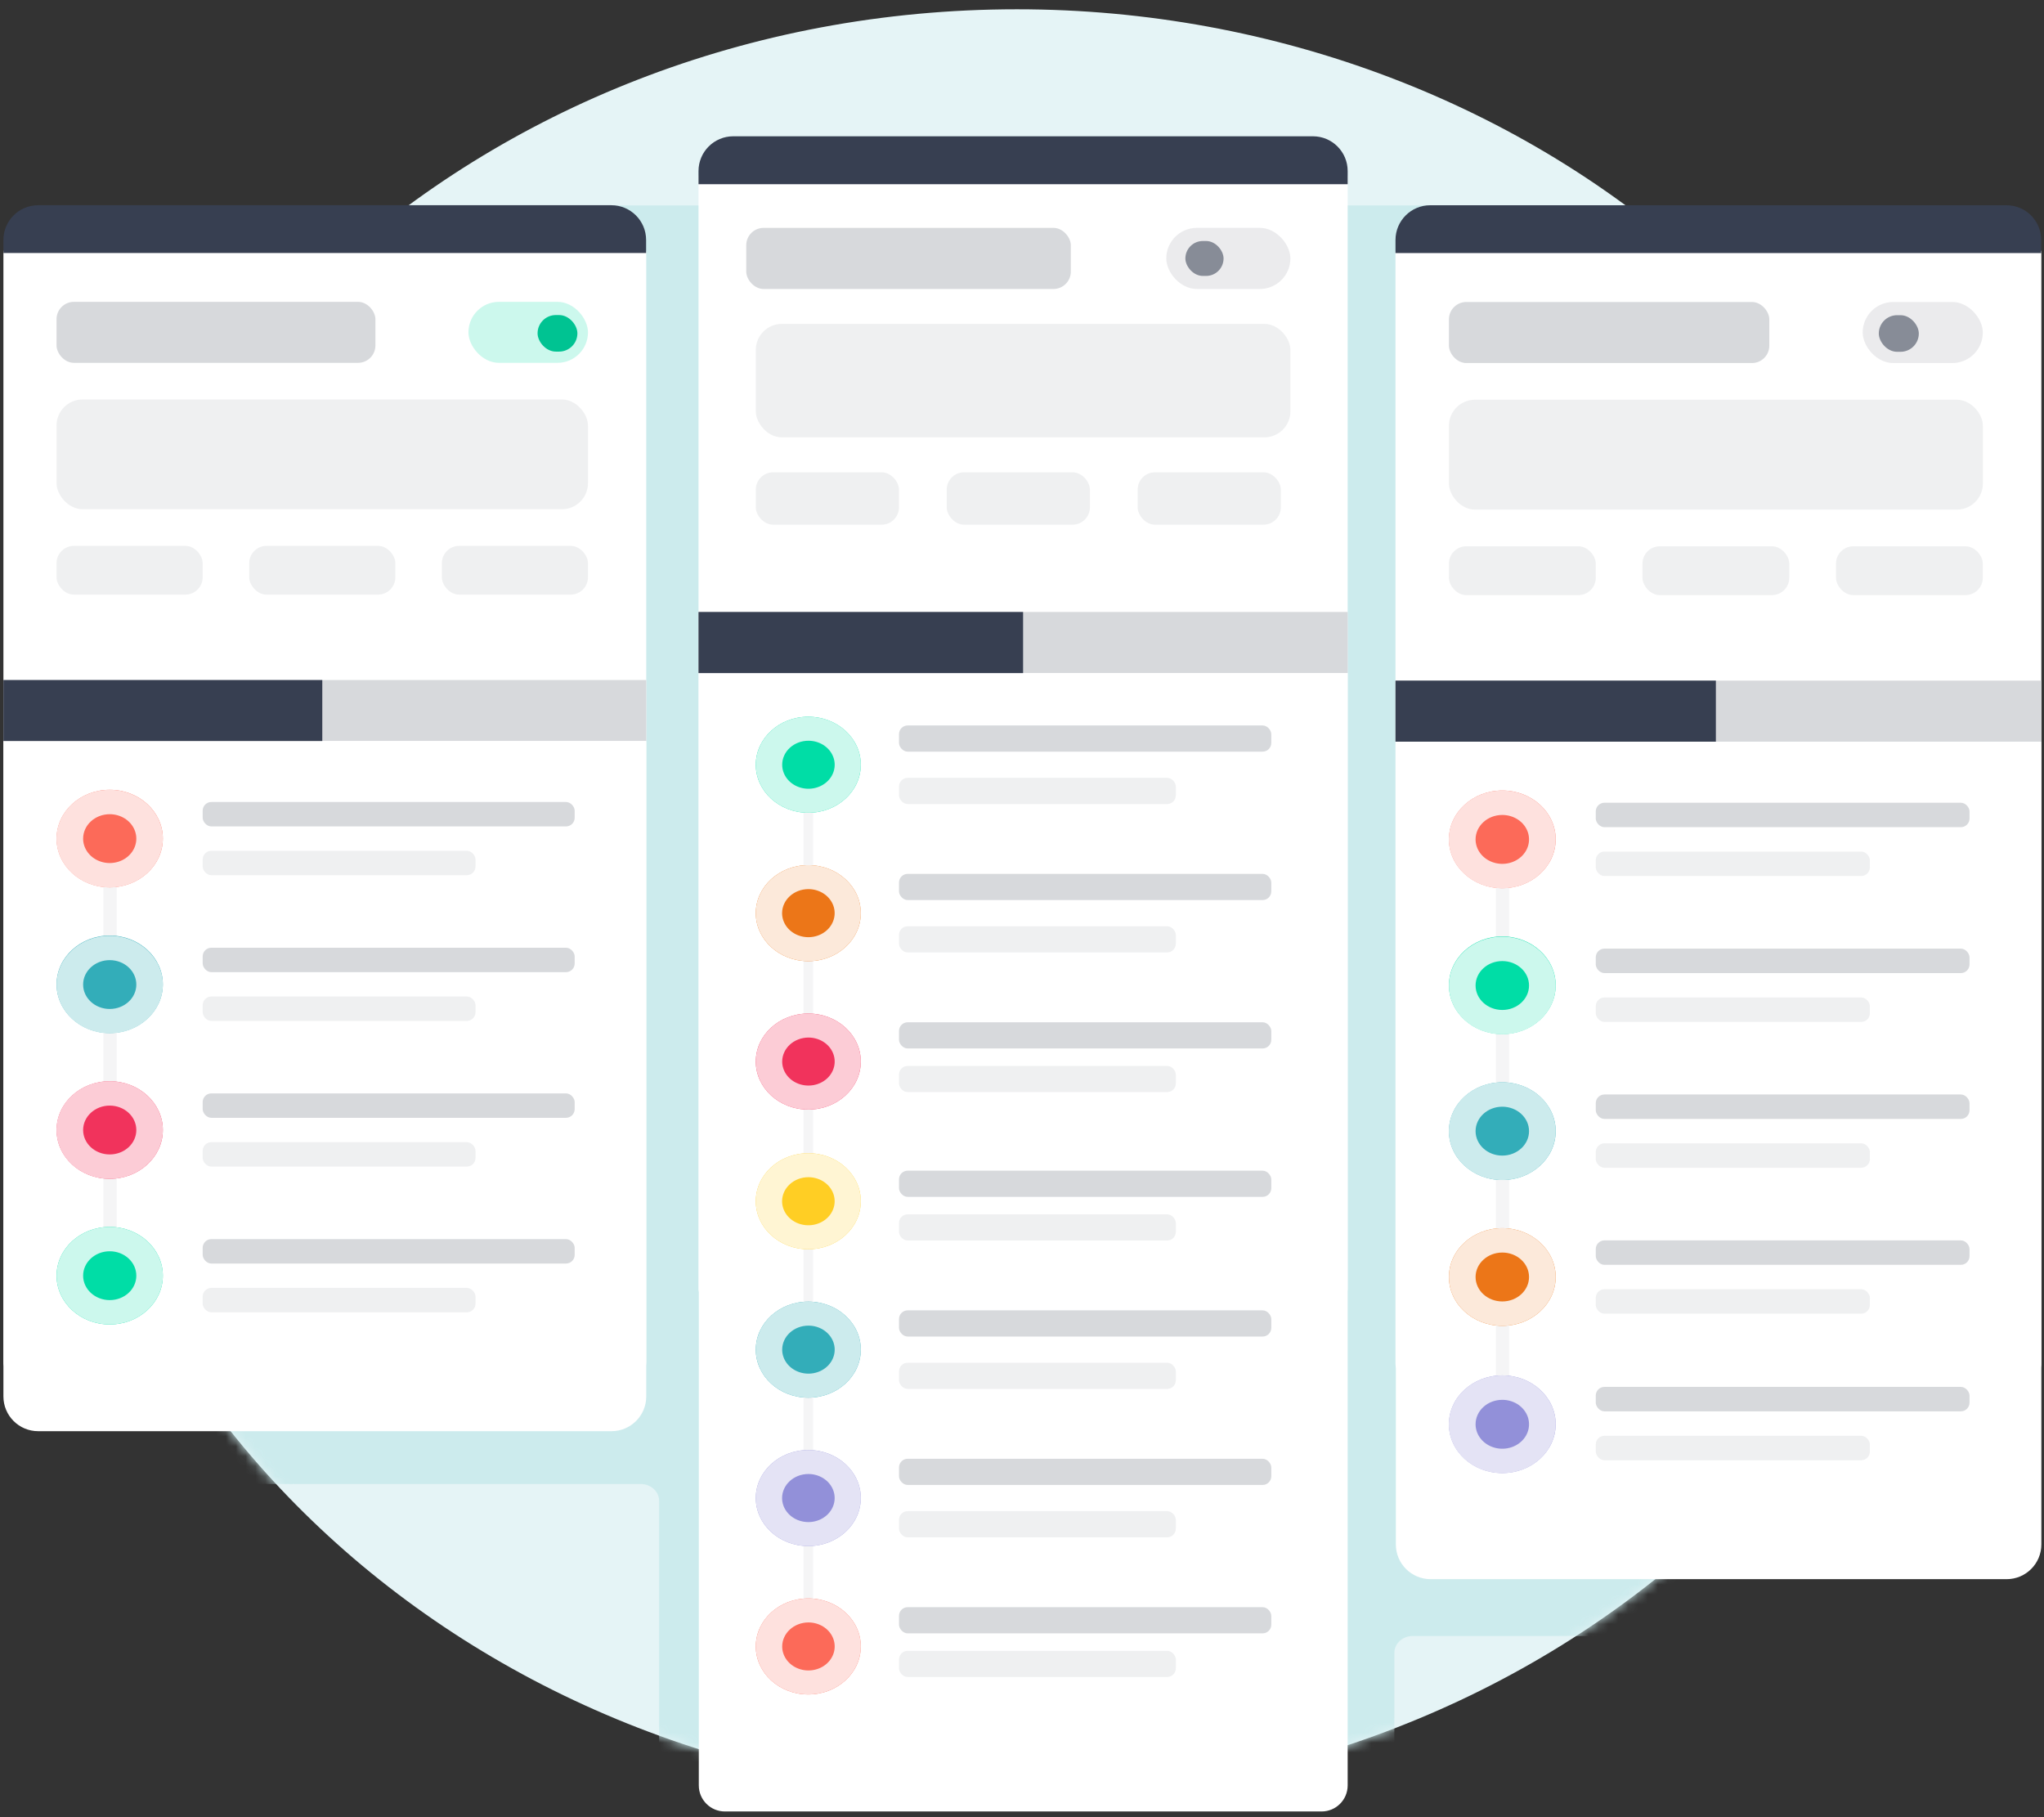 <?xml version="1.0" encoding="UTF-8"?>
<svg width="207px" height="184px" viewBox="0 0 207 184" version="1.1" xmlns="http://www.w3.org/2000/svg" xmlns:xlink="http://www.w3.org/1999/xlink">
    <rect x="0" y="0" width="207" height="184" fill="#333333" stroke="none"/>
    <!-- Generator: Sketch 62 (91390) - https://sketch.com -->
    <title>Image</title>
    <desc>Created with Sketch.</desc>
    <defs>
        <path d="M197.241,90.56 C197.241,140.575 153.089,181.121 98.623,181.121 C44.157,181.121 0.003,140.579 0,90.565 C-0.003,40.551 44.148,0.004 98.613,1.87191259e-13 C124.771,-0.004 149.859,9.536 168.356,26.52 C186.853,43.504 197.241,66.541 197.241,90.56" id="path-1"></path>
    </defs>
    <g id="Page-1" stroke="none" stroke-width="1" fill="none" fill-rule="evenodd">
        <g id="Introduction" transform="translate(-1001, -413)">
            <g id="Group-4" transform="translate(186, 400)">
                <g id="Group" transform="translate(768, 0)">
                    <g id="Image" transform="translate(46, 0)">
                        <rect id="Background" x="0" y="0" width="208" height="208"></rect>
                        <g id="Illustration/smartplans" transform="translate(0, 9)">
                            <g id="Combined-Shape" transform="translate(5.379, 4.94)">
                                <mask id="mask-2" fill="white">
                                    <use xlink:href="#path-1"></use>
                                </mask>
                                <use id="Mask" fill="#E5F4F6" xlink:href="#path-1"></use>
                                <path d="M138.692,164.713 C137.664,164.713 136.831,165.479 136.831,166.423 L136.831,166.423 L136.831,185.968 C136.831,189.273 133.914,191.952 130.316,191.952 L68.889,191.952 C65.291,191.952 62.374,189.273 62.374,185.968 L62.374,151.035 C62.374,150.091 61.541,149.325 60.513,149.325 L-0.914,149.325 C-4.512,149.325 -7.429,146.646 -7.429,143.341 L-7.429,25.844 C-7.429,22.539 -4.512,19.86 -0.914,19.86 L200.119,19.86 C203.717,19.86 206.634,22.539 206.634,25.844 L206.634,158.729 C206.634,162.034 203.717,164.713 200.119,164.713 Z" fill="#CCEBED" fill-rule="nonzero" mask="url(#mask-2)"></path>
                            </g>
                            <g id="Group" transform="translate(0.897, 17.289)">
                                <g id="Group-2" transform="translate(141.191, 6.985)">
                                    <path d="M64.19,119.131 L1.691,119.131 C0.887,119.131 0.236,118.535 0.236,117.8 L0.236,5.113 L65.645,5.113 L65.645,117.8 C65.645,118.153 65.492,118.492 65.219,118.741 C64.946,118.991 64.576,119.131 64.19,119.131 Z" id="Path" fill="#FFFFFF"></path>
                                    <rect id="Rectangle" fill="#D7D9DC" fill-rule="nonzero" x="0.236" y="48.642" width="65.409" height="6.182"></rect>
                                    <path d="M0.236,54.825 L65.645,54.825 L65.645,136.106 C65.645,138.05 64.069,139.626 62.125,139.626 L3.792,139.626 C1.848,139.626 0.272,138.05 0.272,136.106 L0.272,54.825 L0.272,54.825 L0.236,54.825 Z" id="Path" fill="#FFFFFF" fill-rule="nonzero"></path>
                                    <rect id="Rectangle" fill="#EBEBED" fill-rule="nonzero" x="47.552" y="10.304" width="12.164" height="6.182" rx="3.091"></rect>
                                    <rect id="Rectangle" fill="#878C97" fill-rule="nonzero" x="49.182" y="11.641" width="4.052" height="3.707" rx="1.853"></rect>
                                    <rect id="Rectangle" fill="#D7D9DC" fill-rule="nonzero" x="5.648" y="10.304" width="32.446" height="6.182" rx="1.76"></rect>
                                    <rect id="Rectangle" fill-opacity="0.4" fill="#D7D9DC" fill-rule="nonzero" x="5.648" y="35.04" width="14.87" height="4.945" rx="1.76"></rect>
                                    <rect id="Rectangle" fill-opacity="0.4" fill="#D7D9DC" fill-rule="nonzero" x="25.247" y="35.04" width="14.87" height="4.945" rx="1.76"></rect>
                                    <rect id="Rectangle" fill-opacity="0.4" fill="#D7D9DC" fill-rule="nonzero" x="44.846" y="35.04" width="14.87" height="4.945" rx="1.76"></rect>
                                    <rect id="Rectangle" fill-opacity="0.4" fill="#D7D9DC" fill-rule="nonzero" x="5.648" y="20.2" width="54.075" height="11.127" rx="2.64"></rect>
                                    <rect id="Rectangle" fill="#373F51" fill-rule="nonzero" x="0.236" y="48.642" width="32.446" height="6.182"></rect>
                                    <rect id="Rectangle" fill="#D7D9DC" fill-rule="nonzero" x="20.518" y="61.007" width="37.852" height="2.476" rx="0.88"></rect>
                                    <path d="M-16.927,95.063 L39.079,95.063 C39.322,95.063 39.519,95.26 39.519,95.503 L39.519,95.976 C39.519,96.219 39.322,96.416 39.079,96.416 L-16.927,96.416 C-17.17,96.416 -17.367,96.219 -17.367,95.976 L-17.367,95.503 C-17.367,95.26 -17.17,95.063 -16.927,95.063 Z" id="Rectangle" fill="#F5F5F6" fill-rule="nonzero" transform="translate(11.076, 95.739) rotate(90) translate(-11.076, -95.739) "></path>
                                    <rect id="Rectangle" fill-opacity="0.4" fill="#D7D9DC" fill-rule="nonzero" x="20.518" y="65.952" width="27.761" height="2.476" rx="0.88"></rect>
                                    <ellipse id="Oval" fill="#FC6A59" fill-rule="nonzero" cx="11.054" cy="64.714" rx="5.405" ry="4.945"></ellipse>
                                    <path d="M11.054,62.245 C12.149,62.245 13.136,62.849 13.555,63.775 C13.973,64.701 13.74,65.766 12.965,66.474 C12.189,67.181 11.024,67.391 10.013,67.006 C9.002,66.621 8.345,65.716 8.347,64.714 C8.351,63.349 9.562,62.245 11.054,62.245 L11.054,62.245 Z M11.054,59.769 C8.863,59.767 6.887,60.972 6.047,62.823 C5.208,64.674 5.67,66.805 7.219,68.222 C8.768,69.639 11.098,70.062 13.121,69.294 C15.144,68.526 16.462,66.718 16.459,64.714 C16.459,61.983 14.039,59.769 11.054,59.769 L11.054,59.769 Z" id="Shape" fill="#FEE1DE" fill-rule="nonzero"></path>
                                    <rect id="Rectangle" fill="#D7D9DC" fill-rule="nonzero" x="20.518" y="75.781" width="37.852" height="2.476" rx="0.88"></rect>
                                    <rect id="Rectangle" fill-opacity="0.4" fill="#D7D9DC" fill-rule="nonzero" x="20.518" y="80.726" width="27.761" height="2.476" rx="0.88"></rect>
                                    <ellipse id="Oval" fill="#00DDA6" fill-rule="nonzero" cx="11.054" cy="79.488" rx="5.405" ry="4.945"></ellipse>
                                    <path d="M11.054,77.039 C12.548,77.039 13.76,78.147 13.76,79.514 C13.76,80.882 12.548,81.99 11.054,81.99 C9.559,81.99 8.347,80.882 8.347,79.514 C8.347,78.147 9.559,77.039 11.054,77.039 L11.054,77.039 Z M11.054,74.57 C8.069,74.57 5.648,76.784 5.648,79.514 C5.648,82.245 8.069,84.459 11.054,84.459 C14.039,84.459 16.459,82.245 16.459,79.514 C16.459,76.784 14.039,74.57 11.054,74.57 L11.054,74.57 Z" id="Shape" fill="#CCF8ED" fill-rule="nonzero"></path>
                                    <rect id="Rectangle" fill="#D7D9DC" fill-rule="nonzero" x="20.518" y="90.548" width="37.852" height="2.476" rx="0.88"></rect>
                                    <rect id="Rectangle" fill-opacity="0.4" fill="#D7D9DC" fill-rule="nonzero" x="20.518" y="95.493" width="27.761" height="2.476" rx="0.88"></rect>
                                    <ellipse id="Oval" fill="#33ADB9" fill-rule="nonzero" cx="11.054" cy="94.262" rx="5.405" ry="4.945"></ellipse>
                                    <path d="M11.054,91.786 C12.548,91.786 13.76,92.894 13.76,94.262 C13.76,95.629 12.548,96.737 11.054,96.737 C9.559,96.737 8.347,95.629 8.347,94.262 C8.347,92.894 9.559,91.786 11.054,91.786 L11.054,91.786 Z M11.054,89.31 C8.864,89.308 6.888,90.512 6.048,92.362 C5.208,94.212 5.669,96.343 7.217,97.76 C8.764,99.178 11.093,99.603 13.116,98.837 C15.14,98.071 16.459,96.265 16.459,94.262 C16.461,92.949 15.892,91.69 14.878,90.761 C13.865,89.832 12.489,89.31 11.054,89.31 Z" id="Shape" fill="#CCEBED" fill-rule="nonzero"></path>
                                    <rect id="Rectangle" fill="#D7D9DC" fill-rule="nonzero" x="20.518" y="105.322" width="37.852" height="2.476" rx="0.88"></rect>
                                    <rect id="Rectangle" fill-opacity="0.4" fill="#D7D9DC" fill-rule="nonzero" x="20.518" y="110.267" width="27.761" height="2.476" rx="0.88"></rect>
                                    <rect id="Rectangle" fill="#D7D9DC" fill-rule="nonzero" x="20.518" y="120.156" width="37.852" height="2.476" rx="0.88"></rect>
                                    <rect id="Rectangle" fill-opacity="0.4" fill="#D7D9DC" fill-rule="nonzero" x="20.518" y="125.107" width="27.761" height="2.476" rx="0.88"></rect>
                                    <ellipse id="Oval" fill="#EC7618" fill-rule="nonzero" cx="11.054" cy="109.029" rx="5.405" ry="4.945"></ellipse>
                                    <path d="M11.054,106.553 C12.548,106.553 13.76,107.662 13.76,109.029 C13.76,110.396 12.548,111.505 11.054,111.505 C9.559,111.505 8.347,110.396 8.347,109.029 C8.347,107.662 9.559,106.553 11.054,106.553 L11.054,106.553 Z M11.054,104.084 C8.069,104.084 5.648,106.298 5.648,109.029 C5.648,111.76 8.069,113.973 11.054,113.973 C14.039,113.973 16.459,111.76 16.459,109.029 C16.459,106.298 14.039,104.084 11.054,104.084 Z" id="Shape" fill="#FCE9DA" fill-rule="nonzero"></path>
                                    <ellipse id="Oval" fill="#9290D9" fill-rule="nonzero" cx="11.054" cy="123.936" rx="5.405" ry="4.945"></ellipse>
                                    <path d="M11.054,121.467 C12.149,121.467 13.136,122.071 13.555,122.997 C13.973,123.923 13.74,124.988 12.965,125.695 C12.189,126.403 11.024,126.613 10.013,126.228 C9.002,125.842 8.345,124.938 8.347,123.936 C8.347,123.28 8.633,122.651 9.141,122.188 C9.648,121.724 10.337,121.465 11.054,121.467 L11.054,121.467 Z M11.054,118.991 C8.863,118.989 6.887,120.194 6.047,122.045 C5.208,123.895 5.67,126.027 7.219,127.444 C8.768,128.86 11.098,129.284 13.121,128.516 C15.144,127.748 16.462,125.94 16.459,123.936 C16.459,121.205 14.039,118.991 11.054,118.991 L11.054,118.991 Z" id="Shape" fill="#E4E3F5" fill-rule="nonzero"></path>
                                    <path d="M65.63,4.028 L65.63,5.352 L65.63,5.352 L0.236,5.352 L0.236,4.028 C0.236,2.084 1.812,0.508 3.756,0.508 L62.11,0.508 C64.054,0.508 65.63,2.084 65.63,4.028 Z" id="Path" fill="#373F51" fill-rule="nonzero"></path>
                                </g>
                                <g id="Group-3" transform="translate(70.617, 0)">
                                    <path d="M64.505,118.508 L1.689,118.508 C0.881,118.508 0.226,117.912 0.226,117.177 L0.226,4.48 L65.967,4.48 L65.967,117.177 C65.967,117.912 65.312,118.508 64.505,118.508 Z" id="Path" fill="#FFFFFF"></path>
                                    <rect id="Rectangle" fill="#D7D9DC" fill-rule="nonzero" x="0.226" y="48.677" width="65.741" height="6.188"></rect>
                                    <path d="M0.226,54.865 L65.967,54.865 L65.967,167.492 C65.967,168.95 64.785,170.132 63.327,170.132 L2.895,170.132 C1.437,170.132 0.255,168.95 0.255,167.492 L0.255,54.865 L0.255,54.865 L0.226,54.865 Z" id="Path" fill="#FFFFFF" fill-rule="nonzero"></path>
                                    <rect id="Rectangle" fill="#EBEBED" fill-rule="nonzero" x="47.598" y="9.784" width="12.568" height="6.188" rx="3.094"></rect>
                                    <rect id="Rectangle" fill="#878C97" fill-rule="nonzero" x="49.532" y="11.114" width="3.867" height="3.536" rx="1.768"></rect>
                                    <rect id="Rectangle" fill="#D7D9DC" fill-rule="nonzero" x="5.06" y="9.784" width="32.87" height="6.188" rx="1.76"></rect>
                                    <rect id="Rectangle" fill-opacity="0.4" fill="#D7D9DC" fill-rule="nonzero" x="6.027" y="34.534" width="14.502" height="5.304" rx="1.76"></rect>
                                    <rect id="Rectangle" fill-opacity="0.4" fill="#D7D9DC" fill-rule="nonzero" x="25.362" y="34.534" width="14.502" height="5.304" rx="1.76"></rect>
                                    <rect id="Rectangle" fill-opacity="0.4" fill="#D7D9DC" fill-rule="nonzero" x="44.698" y="34.534" width="14.502" height="5.304" rx="1.76"></rect>
                                    <rect id="Rectangle" fill-opacity="0.4" fill="#D7D9DC" fill-rule="nonzero" x="6.027" y="19.507" width="54.14" height="11.491" rx="2.64"></rect>
                                    <rect id="Rectangle" fill="#373F51" fill-rule="nonzero" x="0.226" y="48.677" width="32.87" height="6.188"></rect>
                                    <rect id="Rectangle" fill="#D7D9DC" fill-rule="nonzero" x="20.529" y="60.168" width="37.704" height="2.652" rx="0.88"></rect>
                                    <path d="M-31.971,107.859 L54.659,107.859 C54.902,107.859 55.099,108.056 55.099,108.299 L55.099,108.386 C55.099,108.629 54.902,108.826 54.659,108.826 L-31.971,108.826 C-32.214,108.826 -32.411,108.629 -32.411,108.386 L-32.411,108.299 C-32.411,108.056 -32.214,107.859 -31.971,107.859 Z" id="Rectangle" fill="#F5F5F6" fill-rule="nonzero" transform="translate(11.344, 108.343) rotate(90) translate(-11.344, -108.343) "></path>
                                    <rect id="Rectangle" fill-opacity="0.4" fill="#D7D9DC" fill-rule="nonzero" x="20.529" y="65.472" width="28.037" height="2.652" rx="0.88"></rect>
                                    <ellipse id="Oval" fill="#FFCE24" fill-rule="nonzero" cx="11.344" cy="108.343" rx="5.317" ry="4.862"></ellipse>
                                    <path d="M11.344,105.909 C12.422,105.906 13.395,106.497 13.809,107.407 C14.223,108.316 13.997,109.364 13.236,110.061 C12.476,110.759 11.33,110.968 10.334,110.592 C9.339,110.216 8.689,109.328 8.689,108.343 C8.693,107.002 9.878,105.916 11.344,105.909 L11.344,105.909 Z M11.344,103.481 C8.408,103.481 6.027,105.658 6.027,108.343 C6.027,111.028 8.408,113.204 11.344,113.204 C14.281,113.204 16.661,111.028 16.661,108.343 C16.661,105.658 14.281,103.481 11.344,103.481 Z" id="Shape" fill="#FFF5D3" fill-rule="nonzero"></path>
                                    <rect id="Rectangle" fill="#D7D9DC" fill-rule="nonzero" x="20.529" y="75.195" width="37.704" height="2.652" rx="0.88"></rect>
                                    <rect id="Rectangle" fill-opacity="0.4" fill="#D7D9DC" fill-rule="nonzero" x="20.529" y="80.499" width="28.037" height="2.652" rx="0.88"></rect>
                                    <ellipse id="Oval" fill="#EC7618" fill-rule="nonzero" cx="11.344" cy="79.173" rx="5.317" ry="4.862"></ellipse>
                                    <path d="M11.344,76.739 C12.422,76.736 13.395,77.327 13.809,78.237 C14.223,79.146 13.997,80.194 13.236,80.892 C12.476,81.589 11.33,81.799 10.334,81.422 C9.339,81.046 8.689,80.158 8.689,79.173 C8.693,77.833 9.878,76.746 11.344,76.739 L11.344,76.739 Z M11.344,74.311 C8.408,74.311 6.027,76.488 6.027,79.173 C6.027,81.858 8.408,84.034 11.344,84.034 C14.281,84.034 16.661,81.858 16.661,79.173 C16.661,76.488 14.281,74.311 11.344,74.311 L11.344,74.311 Z" id="Shape" fill="#FCE9DA" fill-rule="nonzero"></path>
                                    <rect id="Rectangle" fill="#D7D9DC" fill-rule="nonzero" x="20.529" y="90.222" width="37.704" height="2.652" rx="0.88"></rect>
                                    <rect id="Rectangle" fill-opacity="0.4" fill="#D7D9DC" fill-rule="nonzero" x="20.529" y="94.642" width="28.037" height="2.652" rx="0.88"></rect>
                                    <ellipse id="Oval" fill="#F1335C" fill-rule="nonzero" cx="11.344" cy="94.2" rx="5.317" ry="4.862"></ellipse>
                                    <path d="M11.351,91.769 C12.427,91.766 13.399,92.357 13.813,93.265 C14.226,94.173 14.001,95.22 13.241,95.916 C12.481,96.613 11.337,96.822 10.343,96.446 C9.348,96.07 8.7,95.183 8.7,94.2 C8.704,92.861 9.888,91.776 11.351,91.769 L11.351,91.769 Z M11.351,89.338 C9.2,89.335 7.259,90.518 6.434,92.335 C5.609,94.151 6.062,96.243 7.582,97.635 C9.102,99.027 11.39,99.444 13.377,98.692 C15.365,97.94 16.661,96.167 16.661,94.2 C16.661,91.517 14.285,89.342 11.351,89.338 Z" id="Shape" fill="#FCCCD6" fill-rule="nonzero"></path>
                                    <rect id="Rectangle" fill="#D7D9DC" fill-rule="nonzero" x="20.529" y="105.249" width="37.704" height="2.652" rx="0.88"></rect>
                                    <rect id="Rectangle" fill-opacity="0.4" fill="#D7D9DC" fill-rule="nonzero" x="20.529" y="109.669" width="28.037" height="2.652" rx="0.88"></rect>
                                    <rect id="Rectangle" fill="#D7D9DC" fill-rule="nonzero" x="20.529" y="119.392" width="37.704" height="2.652" rx="0.88"></rect>
                                    <rect id="Rectangle" fill-opacity="0.4" fill="#D7D9DC" fill-rule="nonzero" x="20.529" y="124.695" width="28.037" height="2.652" rx="0.88"></rect>
                                    <rect id="Rectangle" fill="#D7D9DC" fill-rule="nonzero" x="20.529" y="134.419" width="37.704" height="2.652" rx="0.88"></rect>
                                    <rect id="Rectangle" fill-opacity="0.4" fill="#D7D9DC" fill-rule="nonzero" x="20.529" y="139.722" width="28.037" height="2.652" rx="0.88"></rect>
                                    <rect id="Rectangle" fill="#D7D9DC" fill-rule="nonzero" x="20.529" y="149.446" width="37.704" height="2.652" rx="0.88"></rect>
                                    <rect id="Rectangle" fill-opacity="0.4" fill="#D7D9DC" fill-rule="nonzero" x="20.529" y="153.865" width="28.037" height="2.652" rx="0.88"></rect>
                                    <ellipse id="Oval" fill="#00DDA6" fill-rule="nonzero" cx="11.344" cy="64.146" rx="5.317" ry="4.862"></ellipse>
                                    <path d="M11.351,61.715 C12.428,61.712 13.4,62.304 13.813,63.213 C14.227,64.122 14,65.169 13.238,65.865 C12.477,66.561 11.332,66.768 10.338,66.39 C9.344,66.012 8.697,65.124 8.7,64.139 C8.704,62.802 9.889,61.719 11.351,61.715 L11.351,61.715 Z M11.351,59.284 C9.199,59.282 7.258,60.465 6.433,62.282 C5.608,64.1 6.063,66.192 7.584,67.583 C9.106,68.975 11.395,69.39 13.382,68.636 C15.37,67.882 16.664,66.107 16.661,64.139 C16.661,61.458 14.284,59.284 11.351,59.284 L11.351,59.284 Z" id="Shape" fill="#CCF8ED" fill-rule="nonzero"></path>
                                    <ellipse id="Oval" fill="#33ADB9" fill-rule="nonzero" cx="11.344" cy="123.37" rx="5.317" ry="4.862"></ellipse>
                                    <path d="M11.351,120.939 C12.428,120.936 13.4,121.527 13.813,122.436 C14.227,123.345 14,124.392 13.238,125.088 C12.477,125.784 11.332,125.992 10.338,125.614 C9.344,125.236 8.697,124.347 8.7,123.363 C8.704,122.026 9.889,120.942 11.351,120.939 L11.351,120.939 Z M11.351,118.508 C9.199,118.505 7.258,119.689 6.433,121.506 C5.608,123.323 6.063,125.416 7.584,126.807 C9.106,128.198 11.395,128.614 13.382,127.86 C15.37,127.106 16.664,125.33 16.661,123.363 C16.661,120.682 14.284,118.508 11.351,118.508 Z" id="Shape" fill="#CCEBED" fill-rule="nonzero"></path>
                                    <ellipse id="Oval" fill="#9290D9" fill-rule="nonzero" cx="11.344" cy="138.396" rx="5.317" ry="4.862"></ellipse>
                                    <path d="M11.344,135.962 C12.422,135.96 13.395,136.551 13.809,137.46 C14.223,138.37 13.997,139.418 13.236,140.115 C12.476,140.813 11.33,141.022 10.334,140.646 C9.339,140.269 8.689,139.382 8.689,138.396 C8.693,137.056 9.878,135.969 11.344,135.962 L11.344,135.962 Z M11.344,133.535 C8.408,133.535 6.027,135.711 6.027,138.396 C6.027,141.081 8.408,143.258 11.344,143.258 C14.281,143.258 16.661,141.081 16.661,138.396 C16.661,135.711 14.281,133.535 11.344,133.535 L11.344,133.535 Z" id="Shape" fill="#E4E3F5" fill-rule="nonzero"></path>
                                    <ellipse id="Oval" fill="#FC6A59" fill-rule="nonzero" cx="11.344" cy="153.423" rx="5.317" ry="4.862"></ellipse>
                                    <path d="M11.351,150.992 C12.427,150.99 13.399,151.58 13.813,152.488 C14.226,153.397 14.001,154.443 13.241,155.14 C12.481,155.836 11.337,156.045 10.343,155.67 C9.348,155.294 8.7,154.407 8.7,153.423 C8.704,152.085 9.888,151 11.351,150.992 L11.351,150.992 Z M11.351,148.562 C9.2,148.559 7.259,149.742 6.434,151.558 C5.609,153.375 6.062,155.467 7.582,156.859 C9.102,158.25 11.39,158.667 13.377,157.915 C15.365,157.163 16.661,155.39 16.661,153.423 C16.661,150.741 14.285,148.565 11.351,148.562 Z" id="Shape" fill="#FEE1DE" fill-rule="nonzero"></path>
                                    <path d="M65.967,4.03 L65.967,5.364 L65.967,5.364 L0.226,5.364 L0.226,4.03 C0.226,2.086 1.802,0.51 3.746,0.51 L62.447,0.51 C64.391,0.51 65.967,2.086 65.967,4.03 Z" id="Path" fill="#373F51" fill-rule="nonzero"></path>
                                </g>
                                <g id="Group-4" transform="translate(0, 6.985)">
                                    <path d="M64.102,118.986 L1.896,118.986 C1.096,118.986 0.448,118.391 0.448,117.657 L0.448,5.106 L65.551,5.106 L65.551,117.657 C65.551,118.391 64.902,118.986 64.102,118.986 Z" id="Path" fill="#FFFFFF"></path>
                                    <rect id="Rectangle" fill="#D7D9DC" fill-rule="nonzero" x="0.448" y="48.583" width="65.103" height="6.175"></rect>
                                    <path d="M0.448,54.758 L65.551,54.758 L65.551,121.122 C65.551,123.066 63.975,124.642 62.031,124.642 L3.968,124.642 C2.024,124.642 0.448,123.066 0.448,121.122 L0.448,54.758 L0.448,54.758 Z" id="Path" fill="#FFFFFF" fill-rule="nonzero"></path>
                                    <rect id="Rectangle" fill="#CCF8ED" fill-rule="nonzero" x="47.542" y="10.29" width="12.107" height="6.175" rx="3.087"></rect>
                                    <rect id="Rectangle" fill="#00C392" fill-rule="nonzero" x="54.544" y="11.626" width="4.033" height="3.702" rx="1.851"></rect>
                                    <rect id="Rectangle" fill="#D7D9DC" fill-rule="nonzero" x="5.828" y="10.29" width="32.294" height="6.175" rx="1.76"></rect>
                                    <rect id="Rectangle" fill-opacity="0.4" fill="#D7D9DC" fill-rule="nonzero" x="5.828" y="34.997" width="14.8" height="4.939" rx="1.76"></rect>
                                    <rect id="Rectangle" fill-opacity="0.4" fill="#D7D9DC" fill-rule="nonzero" x="25.342" y="34.997" width="14.8" height="4.939" rx="1.76"></rect>
                                    <rect id="Rectangle" fill-opacity="0.4" fill="#D7D9DC" fill-rule="nonzero" x="44.849" y="34.997" width="14.8" height="4.939" rx="1.76"></rect>
                                    <rect id="Rectangle" fill-opacity="0.4" fill="#D7D9DC" fill-rule="nonzero" x="5.828" y="20.174" width="53.821" height="11.114" rx="2.64"></rect>
                                    <rect id="Rectangle" fill="#373F51" fill-rule="nonzero" x="0.448" y="48.583" width="32.294" height="6.175"></rect>
                                    <rect id="Rectangle" fill="#D7D9DC" fill-rule="nonzero" x="20.628" y="60.933" width="37.674" height="2.473" rx="0.88"></rect>
                                    <path d="M-8.177,84.035 L30.665,84.035 C30.908,84.035 31.105,84.232 31.105,84.475 L31.105,84.942 C31.105,85.185 30.908,85.382 30.665,85.382 L-8.177,85.382 C-8.42,85.382 -8.617,85.185 -8.617,84.942 L-8.617,84.475 C-8.617,84.232 -8.42,84.035 -8.177,84.035 Z" id="Rectangle" fill="#F5F5F6" fill-rule="nonzero" transform="translate(11.244, 84.709) rotate(90) translate(-11.244, -84.709) "></path>
                                    <rect id="Rectangle" fill-opacity="0.4" fill="#D7D9DC" fill-rule="nonzero" x="20.628" y="65.871" width="27.631" height="2.473" rx="0.88"></rect>
                                    <ellipse id="Oval" fill="#FC6A59" fill-rule="nonzero" cx="11.215" cy="64.635" rx="5.38" ry="4.939"></ellipse>
                                    <path d="M11.215,62.169 C12.305,62.169 13.288,62.772 13.704,63.697 C14.121,64.622 13.889,65.686 13.117,66.392 C12.345,67.099 11.185,67.309 10.179,66.924 C9.173,66.539 8.518,65.636 8.521,64.635 C8.525,63.272 9.73,62.169 11.215,62.169 L11.215,62.169 Z M11.215,59.696 C9.035,59.694 7.068,60.898 6.232,62.746 C5.396,64.595 5.857,66.723 7.398,68.138 C8.94,69.554 11.259,69.976 13.273,69.209 C15.286,68.442 16.598,66.636 16.595,64.635 C16.591,61.909 14.185,59.7 11.215,59.696 L11.215,59.696 Z" id="Shape" fill="#FEE1DE" fill-rule="nonzero"></path>
                                    <rect id="Rectangle" fill="#D7D9DC" fill-rule="nonzero" x="20.628" y="75.689" width="37.674" height="2.473" rx="0.88"></rect>
                                    <rect id="Rectangle" fill-opacity="0.4" fill="#D7D9DC" fill-rule="nonzero" x="20.628" y="80.627" width="27.631" height="2.473" rx="0.88"></rect>
                                    <ellipse id="Oval" fill="#33ADB9" fill-rule="nonzero" cx="11.215" cy="79.391" rx="5.38" ry="4.939"></ellipse>
                                    <path d="M11.215,76.945 C12.703,76.945 13.909,78.052 13.909,79.418 C13.909,80.783 12.703,81.89 11.215,81.89 C9.727,81.89 8.521,80.783 8.521,79.418 C8.521,78.052 9.727,76.945 11.215,76.945 L11.215,76.945 Z M11.215,74.479 C8.244,74.479 5.835,76.69 5.835,79.418 C5.835,82.145 8.244,84.356 11.215,84.356 C14.186,84.356 16.595,82.145 16.595,79.418 C16.591,76.692 14.185,74.483 11.215,74.479 Z" id="Shape" fill="#CCEBED" fill-rule="nonzero"></path>
                                    <rect id="Rectangle" fill="#D7D9DC" fill-rule="nonzero" x="20.628" y="90.438" width="37.674" height="2.473" rx="0.88"></rect>
                                    <rect id="Rectangle" fill-opacity="0.4" fill="#D7D9DC" fill-rule="nonzero" x="20.628" y="95.377" width="27.631" height="2.473" rx="0.88"></rect>
                                    <ellipse id="Oval" fill="#F1335C" fill-rule="nonzero" cx="11.215" cy="94.147" rx="5.38" ry="4.939"></ellipse>
                                    <path d="M11.215,91.674 C12.703,91.674 13.909,92.781 13.909,94.147 C13.909,95.513 12.703,96.62 11.215,96.62 C9.727,96.62 8.521,95.513 8.521,94.147 C8.521,92.781 9.727,91.674 11.215,91.674 L11.215,91.674 Z M11.215,89.202 C9.035,89.199 7.069,90.402 6.233,92.25 C5.397,94.098 5.856,96.226 7.396,97.642 C8.936,99.057 11.254,99.482 13.268,98.717 C15.282,97.951 16.595,96.148 16.595,94.147 C16.595,91.418 14.187,89.205 11.215,89.202 L11.215,89.202 Z" id="Shape" fill="#FCCCD6" fill-rule="nonzero"></path>
                                    <rect id="Rectangle" fill="#D7D9DC" fill-rule="nonzero" x="20.628" y="105.194" width="37.674" height="2.473" rx="0.88"></rect>
                                    <rect id="Rectangle" fill-opacity="0.4" fill="#D7D9DC" fill-rule="nonzero" x="20.628" y="110.133" width="27.631" height="2.473" rx="0.88"></rect>
                                    <ellipse id="Oval" fill="#00DDA6" fill-rule="nonzero" cx="11.215" cy="108.896" rx="5.38" ry="4.939"></ellipse>
                                    <path d="M11.215,106.424 C12.703,106.424 13.909,107.531 13.909,108.896 C13.909,110.262 12.703,111.369 11.215,111.369 C9.727,111.369 8.521,110.262 8.521,108.896 C8.521,107.531 9.727,106.424 11.215,106.424 L11.215,106.424 Z M11.215,103.958 C8.244,103.958 5.835,106.169 5.835,108.896 C5.835,111.624 8.244,113.835 11.215,113.835 C14.186,113.835 16.595,111.624 16.595,108.896 C16.591,106.17 14.185,103.961 11.215,103.958 Z" id="Shape" fill="#CCF8ED" fill-rule="nonzero"></path>
                                    <path d="M65.536,4.026 L65.536,5.345 L65.536,5.345 L0.448,5.345 L0.448,4.026 C0.448,2.082 2.024,0.506 3.968,0.506 L62.016,0.506 C63.96,0.506 65.536,2.082 65.536,4.026 Z" id="Path" fill="#373F51" fill-rule="nonzero"></path>
                                </g>
                            </g>
                        </g>
                    </g>
                </g>
            </g>
        </g>
    </g>
</svg>